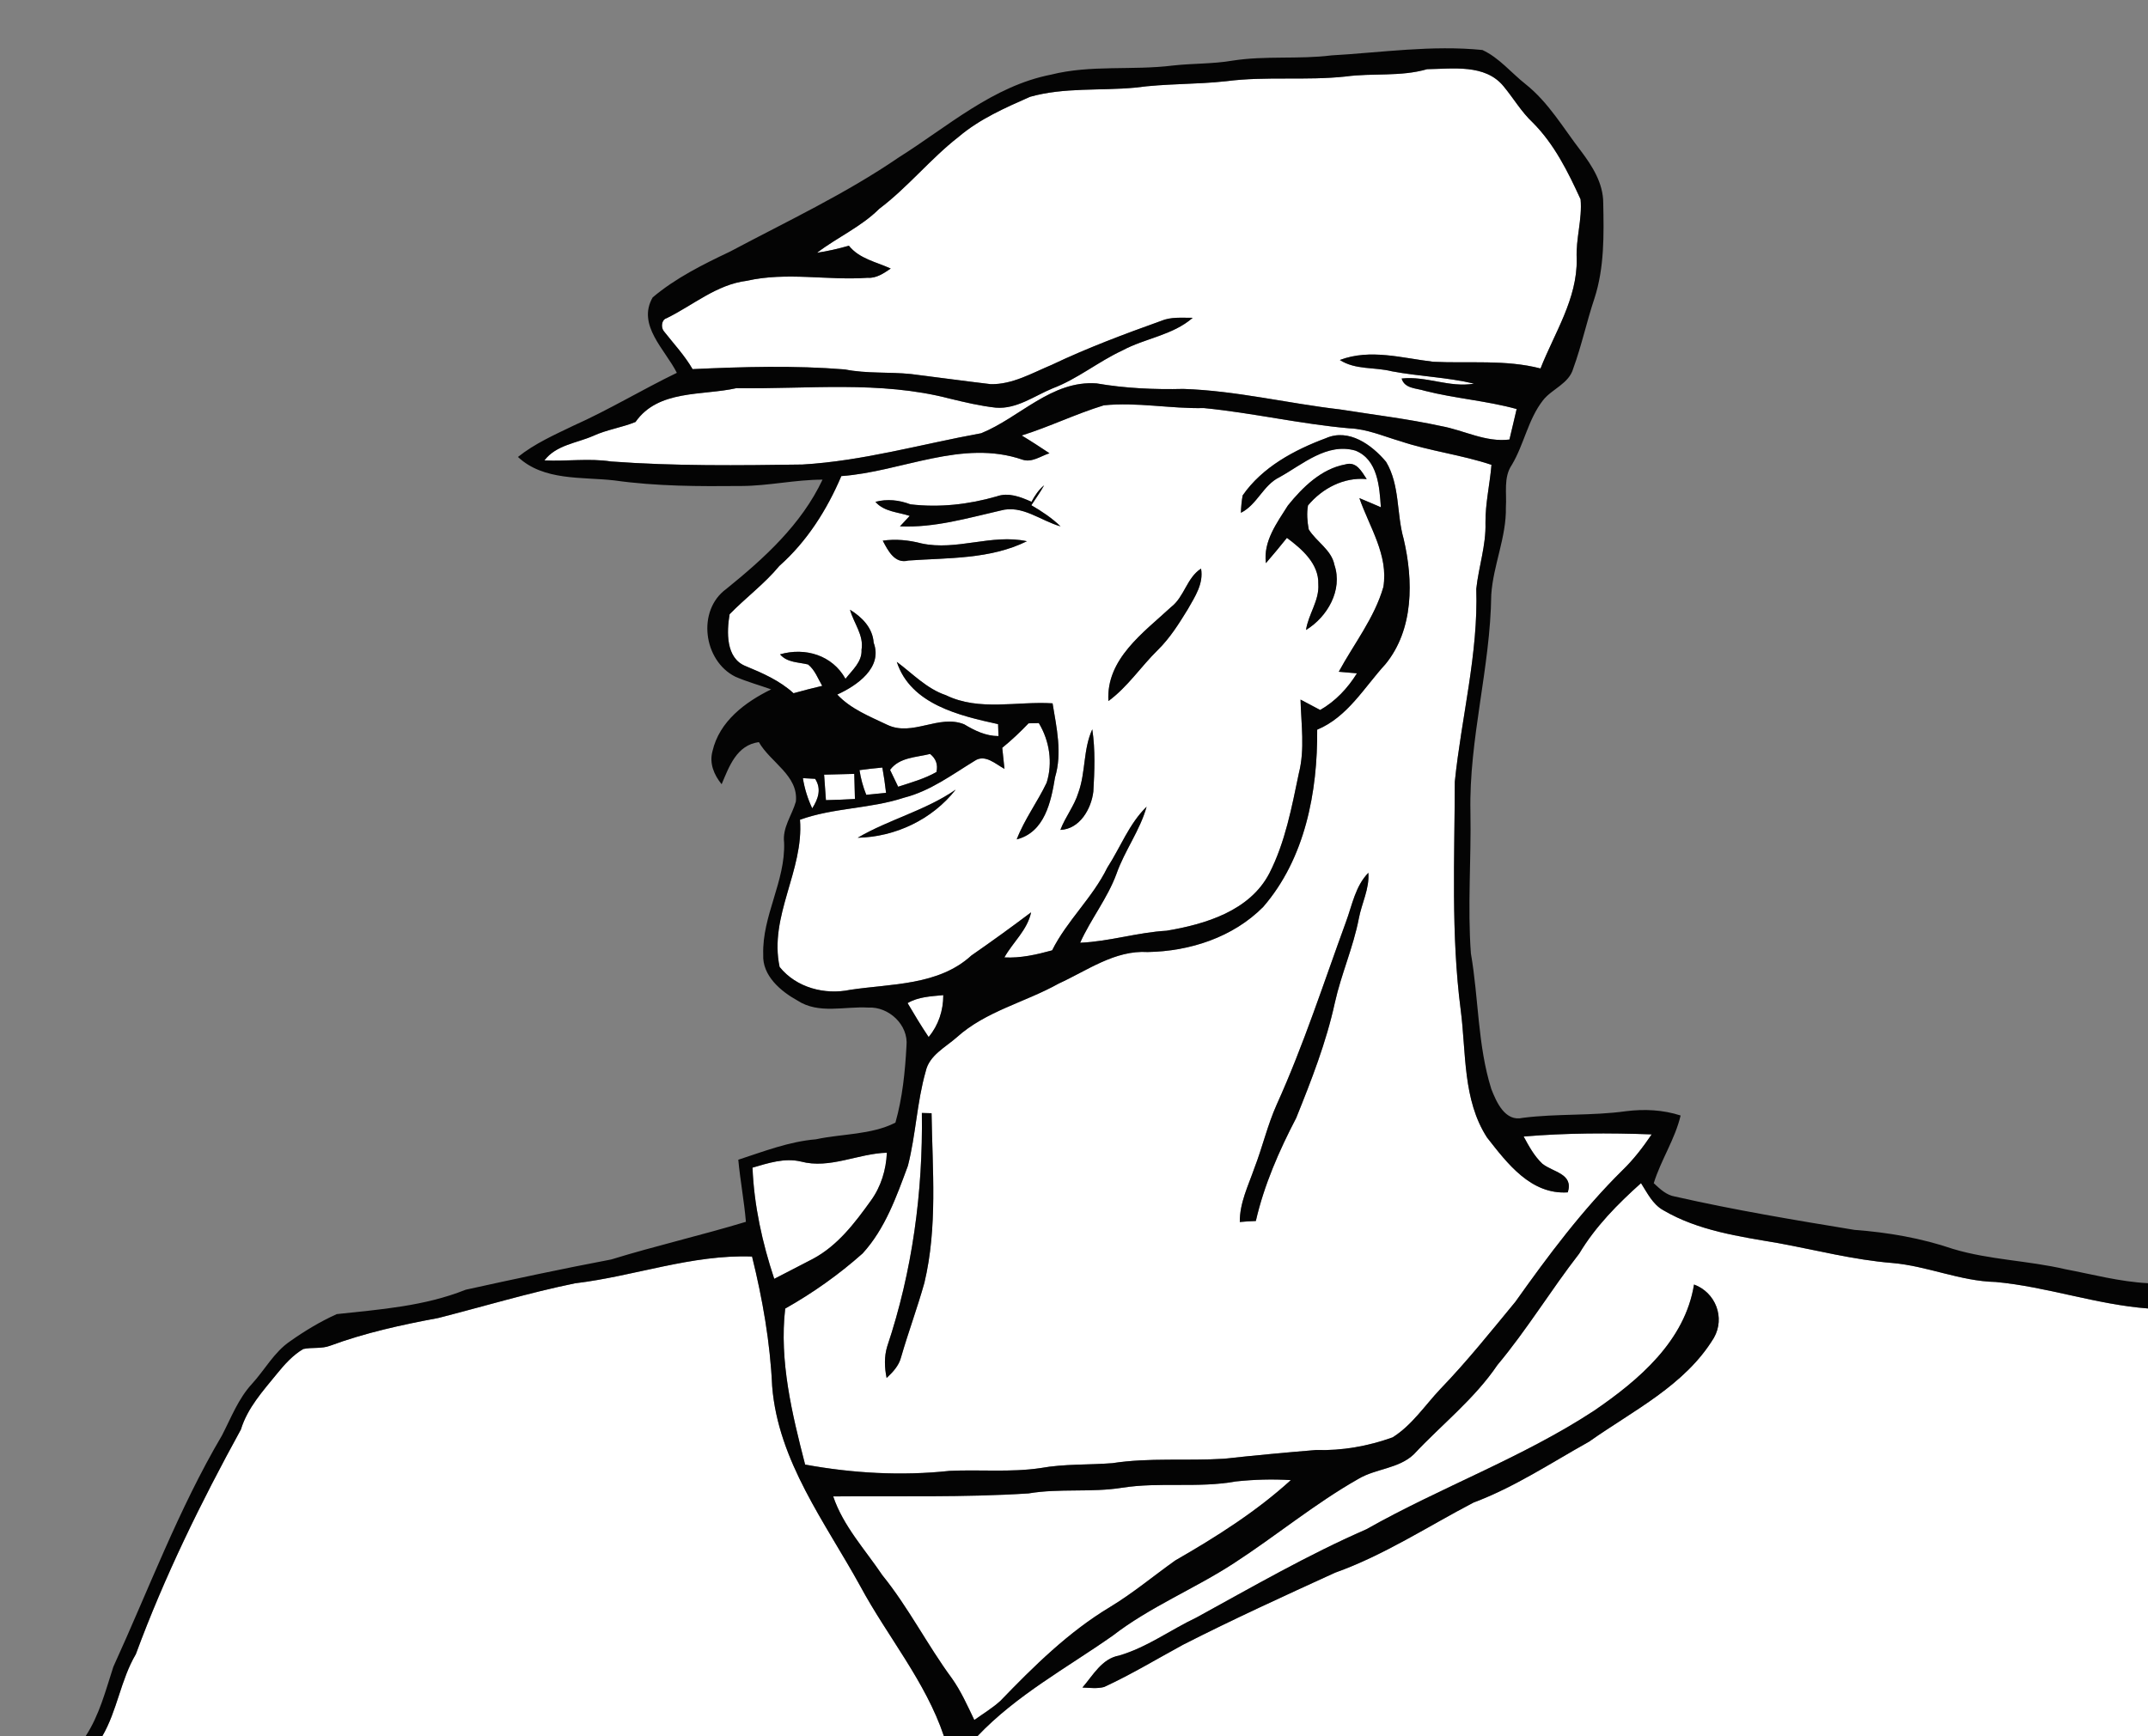 <?xml version="1.0" encoding="UTF-8" ?>
<!DOCTYPE svg PUBLIC "-//W3C//DTD SVG 1.1//EN" "http://www.w3.org/Graphics/SVG/1.1/DTD/svg11.dtd">
<svg width="423pt" height="342pt" viewBox="0 0 423 342" version="1.1" xmlns="http://www.w3.org/2000/svg">
<rect x="0" y="0" width="423" height="342" fill="#808080" stroke="none"/>
<g id="#ffffffff">
<path fill="#ffffff" opacity="1.00" d=" M 265.00 15.07 C 270.33 14.35 275.81 15.15 281.04 13.63 C 286.09 13.56 292.45 12.57 296.07 16.97 C 298.03 19.32 299.57 22.01 301.82 24.12 C 306.08 28.38 308.78 33.84 311.26 39.26 C 311.62 43.19 310.28 47.06 310.50 51.01 C 310.62 58.87 306.14 65.54 303.37 72.58 C 296.46 70.79 289.30 71.61 282.25 71.26 C 276.16 70.55 269.85 68.64 263.85 70.91 C 266.93 72.90 270.69 72.27 274.11 73.14 C 279.47 74.15 284.97 74.30 290.29 75.57 C 285.42 76.41 280.84 74.01 276.02 74.56 C 276.60 76.58 278.96 76.45 280.58 76.98 C 286.55 78.50 292.73 78.93 298.67 80.57 C 298.23 82.58 297.70 84.58 297.25 86.58 C 292.53 87.16 288.31 84.75 283.80 83.93 C 277.22 82.50 270.53 81.71 263.89 80.65 C 253.58 79.46 243.43 76.95 233.04 76.61 C 227.31 76.75 221.58 76.49 215.94 75.52 C 207.08 74.88 200.81 82.26 193.22 85.34 C 181.50 87.47 169.97 90.80 158.03 91.50 C 145.47 91.68 132.85 91.83 120.33 90.90 C 115.98 90.23 111.58 90.91 107.21 90.69 C 109.52 87.65 113.52 87.30 116.79 85.87 C 119.47 84.63 122.43 84.23 125.15 83.12 C 129.63 76.70 138.28 77.97 145.02 76.46 C 159.01 76.68 173.28 74.94 186.99 78.51 C 190.00 79.24 193.02 79.96 196.10 80.30 C 200.21 80.63 203.67 77.99 207.29 76.50 C 212.19 74.65 216.27 71.24 221.01 69.04 C 225.51 66.61 230.93 66.05 234.88 62.60 C 232.78 62.62 230.59 62.37 228.60 63.23 C 221.33 65.83 214.09 68.55 207.11 71.87 C 203.26 73.47 199.38 75.76 195.09 75.67 C 189.86 75.05 184.64 74.33 179.42 73.68 C 175.08 73.23 170.69 73.63 166.39 72.77 C 156.41 71.96 146.38 72.25 136.39 72.71 C 134.81 69.99 132.66 67.70 130.73 65.24 C 130.13 64.52 130.24 62.97 131.28 62.68 C 136.48 60.13 141.12 56.04 147.07 55.31 C 154.92 53.52 162.94 55.28 170.87 54.72 C 172.61 54.84 174.04 53.82 175.41 52.90 C 172.55 51.58 169.24 50.99 167.17 48.40 C 165.11 48.99 163.02 49.47 160.90 49.79 C 164.88 46.74 169.57 44.70 173.15 41.13 C 178.80 36.87 183.24 31.26 188.81 26.93 C 192.93 23.43 197.94 21.24 202.84 19.07 C 209.58 17.17 216.66 17.91 223.57 17.26 C 229.53 16.44 235.56 16.66 241.54 15.99 C 249.32 14.99 257.20 15.91 265.00 15.07 Z" />
<path fill="#ffffff" opacity="1.00" d=" M 201.20 85.78 C 206.69 84.06 211.87 81.52 217.37 79.84 C 223.93 79.17 230.49 80.53 237.07 80.38 C 246.67 81.32 256.11 83.53 265.74 84.37 C 269.22 84.50 272.45 85.94 275.75 86.90 C 281.63 88.87 287.83 89.59 293.71 91.56 C 293.40 95.38 292.49 99.14 292.53 102.99 C 292.66 107.40 291.19 111.63 290.72 115.98 C 291.13 128.80 287.79 141.29 286.49 153.98 C 286.46 168.96 285.72 184.03 287.65 198.91 C 288.75 207.35 288.02 216.62 292.84 224.07 C 296.82 229.15 301.47 235.35 308.74 234.87 C 309.92 231.17 305.84 230.92 303.72 229.22 C 302.13 227.71 301.08 225.77 300.05 223.87 C 308.43 223.16 316.86 223.14 325.26 223.45 C 323.56 225.96 321.71 228.38 319.53 230.49 C 311.58 238.34 304.88 247.33 298.43 256.41 C 293.61 262.25 288.88 268.18 283.62 273.63 C 280.58 276.86 278.05 280.74 274.24 283.13 C 269.41 284.87 264.29 285.78 259.15 285.62 C 253.10 286.12 247.06 286.68 241.03 287.34 C 233.71 287.79 226.33 287.09 219.06 288.21 C 214.36 288.58 209.61 288.33 204.95 289.17 C 199.00 290.06 192.97 289.44 186.99 289.73 C 177.53 290.75 167.88 290.20 158.55 288.49 C 155.98 278.52 153.43 268.03 154.63 257.76 C 160.07 254.69 165.20 251.06 169.87 246.90 C 174.31 242.05 176.54 235.71 178.79 229.64 C 180.36 223.52 180.56 217.12 182.30 211.03 C 182.99 207.87 186.17 206.31 188.41 204.33 C 194.14 199.16 201.88 197.44 208.49 193.74 C 214.10 191.18 219.55 187.13 226.01 187.53 C 234.31 187.39 242.81 184.63 248.75 178.65 C 257.01 169.12 259.49 155.99 259.39 143.73 C 265.39 141.23 268.65 135.39 272.85 130.81 C 278.43 123.96 278.34 114.35 276.42 106.16 C 274.99 101.16 275.71 95.58 272.96 90.97 C 270.16 87.63 265.62 84.31 261.09 86.32 C 254.88 88.63 248.57 92.02 244.71 97.59 C 244.51 98.72 244.40 99.86 244.37 101.01 C 247.59 99.40 248.74 95.55 252.00 93.98 C 256.55 91.45 261.34 87.15 266.92 88.76 C 271.32 90.52 271.66 95.87 271.93 99.92 C 270.52 99.32 269.12 98.69 267.70 98.12 C 269.67 103.80 273.46 109.35 272.42 115.63 C 270.66 121.74 266.63 126.80 263.64 132.32 C 264.54 132.40 266.32 132.55 267.22 132.63 C 265.39 135.57 263.01 138.12 259.98 139.85 C 258.69 139.17 257.40 138.48 256.11 137.80 C 256.23 142.63 256.99 147.56 255.78 152.31 C 254.38 158.99 253.11 165.87 249.98 172.00 C 246.15 179.40 237.40 182.05 229.75 183.33 C 224.00 183.66 218.45 185.46 212.71 185.70 C 214.81 181.03 218.08 176.97 219.86 172.14 C 221.47 167.55 224.49 163.60 225.80 158.90 C 222.34 162.27 220.64 166.93 218.05 170.92 C 215.16 176.83 210.12 181.34 207.19 187.20 C 204.12 188.04 201.00 188.76 197.79 188.59 C 199.48 185.58 202.32 183.20 203.05 179.71 C 199.19 182.62 195.28 185.45 191.31 188.20 C 184.85 194.14 175.56 193.75 167.43 194.97 C 162.43 196.02 156.80 194.55 153.53 190.47 C 151.39 180.43 158.33 171.49 157.54 161.47 C 164.16 159.08 171.36 159.33 178.05 157.12 C 183.20 155.81 187.47 152.60 191.92 149.88 C 193.98 148.46 196.05 150.51 197.81 151.45 C 197.66 150.06 197.52 148.68 197.37 147.30 C 199.21 145.81 200.92 144.18 202.55 142.48 C 203.06 142.47 204.06 142.44 204.57 142.43 C 206.68 145.92 207.35 150.27 206.11 154.18 C 204.30 157.98 201.74 161.39 200.22 165.34 C 205.74 163.93 206.98 157.92 207.77 153.10 C 209.21 148.31 208.07 143.33 207.28 138.54 C 200.30 138.09 192.86 140.15 186.28 136.94 C 182.49 135.67 179.73 132.69 176.60 130.37 C 179.33 138.75 188.94 140.97 196.55 142.64 C 196.57 143.23 196.61 144.40 196.63 144.99 C 194.14 144.99 191.95 143.92 189.87 142.67 C 184.86 140.66 179.72 145.14 174.74 142.78 C 171.29 141.13 167.54 139.67 164.88 136.81 C 168.74 135.06 173.88 131.51 172.05 126.60 C 171.85 123.67 169.76 121.56 167.39 120.10 C 168.11 122.74 170.15 125.13 169.66 127.99 C 169.79 130.38 167.83 131.99 166.50 133.71 C 163.91 129.06 158.58 127.46 153.61 128.89 C 155.02 130.54 157.21 130.41 159.14 130.89 C 160.48 131.97 161.07 133.66 161.92 135.10 C 160.02 135.54 158.14 136.03 156.27 136.55 C 153.55 134.06 150.18 132.59 146.82 131.20 C 142.91 129.64 143.10 124.47 143.68 120.99 C 146.85 117.73 150.55 115.01 153.47 111.48 C 158.91 106.66 162.85 100.43 165.68 93.78 C 177.54 92.93 189.48 86.44 201.37 90.55 C 203.24 91.16 204.96 89.82 206.67 89.28 C 204.86 88.08 203.05 86.89 201.20 85.78 M 253.62 99.57 C 251.45 103.02 248.74 106.61 249.29 110.93 C 250.70 109.30 252.08 107.64 253.43 105.95 C 256.38 108.14 259.74 111.05 259.61 115.05 C 259.84 118.29 257.65 120.97 257.19 124.09 C 261.40 121.53 264.46 116.22 262.79 111.29 C 262.21 108.29 259.23 106.73 257.72 104.27 C 257.44 102.72 257.30 101.12 257.58 99.56 C 260.40 96.18 264.65 93.95 269.14 94.37 C 268.13 92.84 267.11 90.83 264.93 91.48 C 260.22 92.34 256.53 95.96 253.62 99.57 M 203.13 98.84 C 200.97 97.89 198.63 96.93 196.27 97.78 C 190.76 99.37 184.99 100.02 179.28 99.34 C 177.05 98.49 174.72 98.24 172.39 98.85 C 174.10 100.82 176.84 100.86 179.15 101.62 C 178.67 102.14 177.71 103.17 177.23 103.68 C 184.00 103.99 190.50 102.06 197.02 100.57 C 201.28 99.36 204.93 102.59 208.85 103.68 C 207.14 102.03 205.15 100.71 203.10 99.52 C 203.95 98.22 204.86 96.95 205.62 95.59 C 204.55 96.47 203.78 97.62 203.13 98.84 M 173.84 106.50 C 174.86 108.44 176.19 111.12 178.88 110.41 C 186.72 109.86 195.00 110.19 202.23 106.61 C 195.28 105.11 188.41 108.55 181.46 107.04 C 178.97 106.39 176.39 106.13 173.84 106.50 M 230.60 119.59 C 225.20 124.60 217.78 129.81 218.28 138.09 C 222.08 135.30 224.68 131.29 228.02 128.02 C 230.41 125.67 232.19 122.82 233.93 119.98 C 235.32 117.52 237.05 114.98 236.52 112.00 C 233.69 113.82 233.24 117.57 230.60 119.59 M 212.36 156.13 C 211.56 158.75 209.78 160.92 208.82 163.47 C 212.61 163.33 214.92 159.33 215.31 155.91 C 215.55 151.83 215.71 147.71 215.10 143.66 C 213.29 147.61 213.82 152.08 212.36 156.13 M 168.90 165.02 C 176.34 164.86 183.59 161.42 188.20 155.54 C 182.25 159.66 175.10 161.39 168.90 165.02 M 265.06 181.58 C 260.66 193.62 256.72 205.85 251.43 217.55 C 249.61 221.60 248.62 225.95 247.02 230.09 C 245.82 233.56 244.11 236.95 244.15 240.71 C 245.20 240.61 246.25 240.54 247.31 240.51 C 248.94 233.39 251.90 226.66 255.26 220.21 C 258.24 212.81 261.17 205.33 262.87 197.51 C 264.12 191.89 266.50 186.59 267.59 180.93 C 268.16 177.90 269.70 175.07 269.47 171.92 C 266.90 174.54 266.29 178.27 265.06 181.58 M 181.54 219.23 C 181.77 234.79 179.67 250.42 174.72 265.20 C 174.10 267.22 174.18 269.37 174.60 271.43 C 175.83 270.28 177.03 269.01 177.45 267.33 C 178.87 262.41 180.66 257.61 182.04 252.68 C 184.65 241.73 183.62 230.41 183.45 219.28 L 181.54 219.23 Z" />
<path fill="#ffffff" opacity="1.00" d=" M 175.28 151.65 C 177.11 149.16 180.43 149.20 183.16 148.51 C 184.32 149.43 184.74 150.62 184.41 152.07 C 182.06 153.41 179.43 154.13 176.87 154.97 C 176.47 154.14 175.68 152.48 175.28 151.65 Z" />
<path fill="#ffffff" opacity="1.00" d=" M 169.26 151.70 C 170.75 151.49 172.25 151.33 173.76 151.19 C 174.06 152.84 174.30 154.50 174.49 156.17 C 173.52 156.27 171.56 156.46 170.59 156.56 C 169.96 154.99 169.51 153.36 169.26 151.70 Z" />
<path fill="#ffffff" opacity="1.00" d=" M 158.11 153.28 C 158.71 153.31 159.92 153.38 160.52 153.41 C 161.82 155.40 161.13 157.37 159.95 159.23 C 159.06 157.34 158.44 155.34 158.11 153.28 Z" />
<path fill="#ffffff" opacity="1.00" d=" M 162.29 152.59 C 164.27 152.54 166.25 152.48 168.23 152.44 C 168.26 154.08 168.31 155.73 168.36 157.38 C 166.46 157.49 164.56 157.57 162.65 157.61 C 162.52 155.93 162.40 154.26 162.29 152.59 Z" />
<path fill="#ffffff" opacity="1.00" d=" M 178.73 197.59 C 180.86 196.33 183.36 196.26 185.76 196.02 C 185.76 199.06 184.82 201.92 182.88 204.28 C 181.41 202.10 180.06 199.85 178.73 197.59 Z" />
<path fill="#ffffff" opacity="1.00" d=" M 157.73 228.80 C 163.42 230.31 168.97 227.21 174.65 227.06 C 174.50 230.42 173.50 233.74 171.51 236.48 C 168.37 240.86 164.98 245.34 160.13 247.94 C 157.59 249.29 155.02 250.56 152.47 251.90 C 150.12 244.83 148.49 237.45 148.19 230.00 C 151.27 229.11 154.49 228.03 157.73 228.80 Z" />
<path fill="#ffffff" opacity="1.00" d=" M 311.00 246.92 C 314.19 241.59 318.56 237.17 323.16 233.05 C 324.40 234.99 325.46 237.24 327.57 238.40 C 334.44 242.43 342.48 243.55 350.21 244.87 C 357.67 246.24 365.05 248.17 372.64 248.78 C 379.55 249.37 386.03 252.37 393.00 252.52 C 403.13 253.46 412.83 256.97 423.00 257.74 L 423.00 342.00 L 192.47 342.00 C 200.14 333.91 210.06 328.55 219.11 322.20 C 226.48 316.50 235.22 312.98 243.00 307.91 C 251.28 302.54 258.92 296.18 267.52 291.30 C 270.96 289.26 275.45 289.31 278.43 286.46 C 283.91 280.59 290.34 275.59 294.88 268.88 C 300.72 261.90 305.42 254.10 311.00 246.92 M 333.60 253.02 C 331.81 264.15 322.75 271.82 313.97 277.84 C 299.82 287.13 283.78 292.92 269.08 301.23 C 257.53 306.27 246.64 312.58 235.61 318.62 C 230.49 321.05 225.85 324.51 220.37 326.11 C 216.98 326.72 215.24 330.01 213.16 332.41 C 214.58 332.45 216.03 332.67 217.43 332.30 C 222.77 329.84 227.82 326.78 232.99 323.97 C 242.82 318.96 252.86 314.38 262.90 309.79 C 272.55 306.35 281.14 300.69 290.18 295.97 C 298.24 292.95 305.45 288.15 312.94 283.97 C 321.61 277.83 331.82 272.92 337.51 263.53 C 339.79 259.54 337.83 254.57 333.60 253.02 Z" />
<path fill="#ffffff" opacity="1.00" d=" M 113.25 252.78 C 124.92 251.39 136.22 247.07 148.10 247.51 C 150.17 255.89 151.67 264.42 152.06 273.06 C 153.24 287.83 162.51 299.88 169.41 312.43 C 174.77 322.38 182.25 331.17 185.89 342.00 L 20.14 342.00 C 23.10 336.92 23.76 330.90 26.75 325.84 C 32.39 310.54 39.60 295.86 47.44 281.58 C 48.75 277.29 51.82 273.95 54.58 270.55 C 56.06 268.73 57.67 266.94 59.71 265.73 C 61.46 265.34 63.33 265.73 65.03 265.07 C 71.91 262.53 79.09 260.96 86.29 259.62 C 95.27 257.33 104.16 254.64 113.25 252.78 Z" />
<path fill="#ffffff" opacity="1.00" d=" M 220.98 293.05 C 228.38 291.89 235.93 293.15 243.31 291.82 C 246.92 291.43 250.57 291.32 254.20 291.55 C 247.36 297.78 239.45 302.77 231.45 307.37 C 227.16 310.42 223.11 313.82 218.59 316.55 C 210.41 321.46 203.57 328.23 196.99 335.05 C 195.42 336.47 193.59 337.57 191.87 338.80 C 190.52 335.99 189.25 333.11 187.43 330.56 C 182.59 323.98 178.90 316.63 173.75 310.27 C 170.36 305.22 166.06 300.62 164.08 294.76 C 176.90 294.64 189.74 294.99 202.54 294.17 C 208.64 293.14 214.87 294.03 220.98 293.05 Z" />
</g>
<g id="#040404ff">
<path fill="#040404" opacity="1.00" d=" M 262.20 10.91 C 272.10 10.34 282.00 8.85 291.93 9.85 C 295.24 11.38 297.59 14.34 300.42 16.57 C 304.95 20.16 307.85 25.23 311.33 29.74 C 313.57 32.71 315.71 36.08 315.72 39.94 C 315.85 46.25 315.96 52.71 313.99 58.78 C 312.46 63.34 311.47 68.06 309.82 72.57 C 308.98 75.59 305.65 76.57 303.86 78.85 C 300.91 82.62 300.14 87.53 297.71 91.59 C 296.04 94.05 296.74 97.12 296.55 99.91 C 296.67 105.82 294.05 111.31 293.67 117.16 C 293.50 131.54 289.25 145.58 289.57 159.99 C 289.74 169.26 288.98 178.55 289.66 187.80 C 291.20 196.67 290.97 205.87 293.68 214.51 C 294.70 217.12 296.40 221.01 299.88 220.19 C 306.63 219.33 313.47 219.82 320.21 218.88 C 323.81 218.43 327.49 218.60 330.96 219.73 C 329.85 224.42 327.09 228.47 325.67 233.06 C 326.89 234.19 328.15 235.43 329.89 235.70 C 341.56 238.35 353.38 240.32 365.20 242.26 C 371.78 242.75 378.36 243.88 384.63 246.02 C 391.80 248.17 399.36 248.30 406.63 249.99 C 412.07 251.02 417.45 252.48 423.00 252.76 L 423.00 257.74 C 412.83 256.97 403.13 253.46 393.00 252.52 C 386.03 252.37 379.55 249.37 372.64 248.78 C 365.05 248.17 357.67 246.24 350.21 244.87 C 342.48 243.55 334.44 242.43 327.57 238.40 C 325.46 237.24 324.40 234.99 323.16 233.05 C 318.56 237.17 314.19 241.59 311.00 246.92 C 305.42 254.10 300.72 261.90 294.88 268.88 C 290.34 275.59 283.91 280.59 278.43 286.46 C 275.45 289.31 270.96 289.26 267.52 291.30 C 258.92 296.18 251.28 302.54 243.00 307.91 C 235.22 312.98 226.48 316.50 219.11 322.20 C 210.06 328.55 200.14 333.91 192.47 342.00 L 185.89 342.00 C 182.25 331.17 174.77 322.38 169.41 312.43 C 162.51 299.88 153.24 287.83 152.06 273.06 C 151.67 264.42 150.17 255.89 148.10 247.51 C 136.22 247.07 124.92 251.39 113.25 252.78 C 104.16 254.64 95.27 257.33 86.29 259.62 C 79.09 260.96 71.91 262.53 65.03 265.07 C 63.33 265.73 61.46 265.34 59.71 265.73 C 57.67 266.94 56.06 268.73 54.58 270.55 C 51.82 273.95 48.75 277.29 47.44 281.58 C 39.60 295.86 32.39 310.54 26.75 325.84 C 23.76 330.90 23.10 336.92 20.14 342.00 L 16.85 342.00 C 19.58 337.84 20.80 332.99 22.32 328.32 C 29.29 313.06 35.17 297.24 43.71 282.75 C 45.51 279.27 46.92 275.52 49.62 272.59 C 52.16 269.82 53.97 266.34 57.14 264.19 C 60.03 262.15 63.08 260.31 66.31 258.85 C 74.87 257.93 83.61 257.29 91.70 254.05 C 101.22 251.95 110.77 249.91 120.35 248.09 C 129.13 245.39 138.10 243.33 146.89 240.67 C 146.54 236.57 145.77 232.53 145.39 228.44 C 150.40 226.81 155.36 224.86 160.66 224.42 C 165.85 223.30 171.55 223.56 176.33 221.14 C 177.72 216.25 178.24 211.09 178.51 206.03 C 178.94 201.88 175.02 198.25 171.00 198.47 C 166.36 198.19 161.23 199.82 157.05 197.09 C 153.74 195.26 150.09 192.18 150.30 188.03 C 150.06 180.40 154.70 173.58 154.41 165.95 C 154.05 162.99 155.97 160.59 156.73 157.89 C 157.25 152.75 151.72 150.19 149.44 146.18 C 145.08 146.77 143.60 150.94 142.11 154.48 C 140.60 152.62 139.65 150.36 140.31 147.96 C 141.66 142.09 146.72 138.31 151.86 135.79 C 149.50 134.95 147.09 134.29 144.80 133.29 C 138.52 130.16 137.19 120.26 143.01 116.02 C 150.49 109.97 157.80 103.33 161.98 94.48 C 156.62 94.48 151.36 95.71 146.01 95.73 C 137.65 95.81 129.26 95.80 120.97 94.63 C 114.58 93.91 107.06 94.76 102.00 90.01 C 105.30 87.37 109.17 85.66 112.94 83.84 C 119.90 80.73 126.43 76.76 133.29 73.44 C 131.00 68.86 125.38 64.04 128.53 58.58 C 133.05 54.76 138.43 52.09 143.76 49.56 C 154.96 43.60 166.50 38.19 177.00 31.00 C 186.60 24.96 195.53 16.94 206.99 14.70 C 214.83 12.73 222.98 13.90 230.94 12.91 C 234.86 12.47 238.84 12.61 242.74 11.94 C 249.18 10.93 255.74 11.72 262.20 10.91 M 265.00 15.07 C 257.20 15.91 249.32 14.99 241.54 15.99 C 235.56 16.66 229.53 16.44 223.57 17.26 C 216.66 17.91 209.58 17.17 202.84 19.07 C 197.94 21.24 192.93 23.43 188.81 26.93 C 183.24 31.26 178.80 36.87 173.15 41.13 C 169.57 44.70 164.88 46.74 160.90 49.79 C 163.02 49.47 165.11 48.99 167.17 48.40 C 169.24 50.99 172.55 51.58 175.41 52.90 C 174.04 53.82 172.61 54.84 170.87 54.72 C 162.94 55.28 154.92 53.52 147.07 55.31 C 141.12 56.04 136.48 60.13 131.28 62.68 C 130.24 62.97 130.13 64.52 130.73 65.24 C 132.66 67.70 134.81 69.99 136.39 72.71 C 146.38 72.25 156.41 71.96 166.39 72.77 C 170.69 73.63 175.08 73.23 179.42 73.68 C 184.64 74.33 189.86 75.05 195.09 75.67 C 199.38 75.76 203.26 73.47 207.11 71.87 C 214.09 68.55 221.33 65.83 228.60 63.23 C 230.59 62.37 232.78 62.62 234.88 62.60 C 230.93 66.05 225.51 66.61 221.01 69.04 C 216.27 71.24 212.19 74.65 207.29 76.50 C 203.67 77.99 200.21 80.63 196.10 80.30 C 193.02 79.96 190.00 79.24 186.99 78.51 C 173.28 74.94 159.01 76.68 145.02 76.46 C 138.28 77.97 129.63 76.70 125.15 83.12 C 122.43 84.23 119.47 84.63 116.79 85.87 C 113.52 87.30 109.52 87.65 107.21 90.69 C 111.58 90.91 115.98 90.23 120.33 90.90 C 132.85 91.83 145.47 91.68 158.03 91.50 C 169.97 90.80 181.50 87.47 193.22 85.34 C 200.81 82.26 207.08 74.88 215.94 75.52 C 221.58 76.49 227.31 76.75 233.04 76.61 C 243.43 76.95 253.58 79.46 263.89 80.65 C 270.53 81.71 277.22 82.50 283.80 83.93 C 288.31 84.75 292.53 87.16 297.25 86.58 C 297.70 84.58 298.23 82.58 298.67 80.57 C 292.73 78.93 286.55 78.50 280.58 76.98 C 278.96 76.45 276.60 76.58 276.02 74.56 C 280.84 74.01 285.42 76.41 290.29 75.57 C 284.97 74.30 279.47 74.15 274.11 73.14 C 270.69 72.27 266.93 72.90 263.85 70.91 C 269.85 68.64 276.16 70.55 282.25 71.26 C 289.30 71.61 296.46 70.79 303.37 72.58 C 306.14 65.54 310.62 58.87 310.50 51.01 C 310.28 47.06 311.62 43.19 311.26 39.26 C 308.78 33.84 306.08 28.38 301.82 24.12 C 299.57 22.01 298.03 19.32 296.07 16.97 C 292.45 12.57 286.09 13.56 281.04 13.63 C 275.81 15.15 270.33 14.35 265.00 15.07 M 201.20 85.78 C 203.05 86.89 204.86 88.08 206.67 89.28 C 204.96 89.82 203.24 91.16 201.37 90.55 C 189.48 86.44 177.54 92.93 165.68 93.78 C 162.85 100.43 158.91 106.66 153.47 111.48 C 150.55 115.01 146.85 117.73 143.68 120.99 C 143.10 124.47 142.91 129.64 146.82 131.20 C 150.18 132.59 153.55 134.06 156.27 136.55 C 158.14 136.03 160.02 135.54 161.92 135.10 C 161.07 133.66 160.48 131.97 159.14 130.89 C 157.21 130.41 155.02 130.54 153.61 128.89 C 158.58 127.46 163.91 129.06 166.50 133.71 C 167.83 131.99 169.79 130.38 169.66 127.99 C 170.15 125.13 168.11 122.74 167.39 120.10 C 169.76 121.56 171.85 123.67 172.05 126.60 C 173.88 131.51 168.74 135.06 164.88 136.81 C 167.54 139.67 171.29 141.13 174.74 142.78 C 179.72 145.14 184.86 140.66 189.87 142.67 C 191.95 143.92 194.14 144.99 196.63 144.99 C 196.61 144.40 196.57 143.23 196.55 142.64 C 188.94 140.97 179.33 138.75 176.60 130.37 C 179.73 132.69 182.49 135.67 186.28 136.94 C 192.86 140.15 200.30 138.09 207.28 138.54 C 208.07 143.33 209.21 148.31 207.77 153.10 C 206.98 157.92 205.74 163.93 200.22 165.34 C 201.74 161.39 204.30 157.98 206.11 154.18 C 207.35 150.27 206.68 145.92 204.57 142.43 C 204.06 142.44 203.06 142.47 202.55 142.48 C 200.92 144.18 199.21 145.81 197.37 147.30 C 197.52 148.68 197.66 150.06 197.81 151.45 C 196.05 150.51 193.98 148.46 191.92 149.88 C 187.47 152.60 183.20 155.81 178.05 157.12 C 171.36 159.33 164.16 159.08 157.54 161.47 C 158.33 171.49 151.39 180.43 153.53 190.47 C 156.80 194.55 162.43 196.02 167.43 194.97 C 175.56 193.75 184.85 194.14 191.31 188.20 C 195.28 185.45 199.19 182.62 203.05 179.71 C 202.32 183.20 199.48 185.58 197.79 188.59 C 201.00 188.76 204.12 188.04 207.19 187.20 C 210.12 181.34 215.16 176.83 218.05 170.92 C 220.64 166.93 222.34 162.27 225.80 158.90 C 224.49 163.60 221.47 167.55 219.86 172.14 C 218.08 176.97 214.81 181.03 212.71 185.70 C 218.45 185.46 224.00 183.66 229.75 183.33 C 237.40 182.05 246.15 179.40 249.98 172.00 C 253.11 165.87 254.38 158.99 255.78 152.31 C 256.99 147.56 256.23 142.63 256.11 137.80 C 257.40 138.48 258.69 139.17 259.98 139.85 C 263.01 138.12 265.39 135.57 267.22 132.63 C 266.32 132.55 264.54 132.40 263.64 132.32 C 266.63 126.80 270.66 121.74 272.42 115.63 C 273.46 109.35 269.67 103.80 267.70 98.12 C 269.12 98.69 270.52 99.32 271.93 99.92 C 271.66 95.87 271.32 90.52 266.92 88.76 C 261.34 87.15 256.55 91.45 252.00 93.98 C 248.74 95.55 247.59 99.40 244.37 101.01 C 244.40 99.86 244.51 98.72 244.71 97.59 C 248.57 92.02 254.88 88.63 261.09 86.32 C 265.62 84.31 270.16 87.63 272.96 90.97 C 275.71 95.58 274.99 101.16 276.42 106.16 C 278.34 114.35 278.43 123.96 272.85 130.81 C 268.65 135.39 265.39 141.23 259.39 143.73 C 259.49 155.99 257.01 169.12 248.75 178.65 C 242.81 184.63 234.31 187.39 226.01 187.53 C 219.55 187.13 214.10 191.18 208.49 193.74 C 201.88 197.44 194.14 199.16 188.41 204.33 C 186.17 206.31 182.99 207.87 182.30 211.03 C 180.56 217.12 180.36 223.52 178.79 229.64 C 176.54 235.71 174.31 242.05 169.87 246.90 C 165.20 251.06 160.07 254.69 154.63 257.76 C 153.43 268.03 155.98 278.52 158.55 288.49 C 167.88 290.20 177.53 290.75 186.99 289.73 C 192.97 289.44 199.00 290.06 204.95 289.17 C 209.61 288.33 214.36 288.58 219.06 288.21 C 226.33 287.09 233.71 287.79 241.03 287.34 C 247.06 286.68 253.10 286.12 259.15 285.62 C 264.29 285.78 269.41 284.87 274.24 283.13 C 278.05 280.74 280.58 276.86 283.62 273.63 C 288.88 268.18 293.61 262.25 298.43 256.41 C 304.88 247.33 311.58 238.34 319.53 230.49 C 321.71 228.38 323.56 225.96 325.26 223.45 C 316.86 223.14 308.43 223.16 300.05 223.87 C 301.08 225.77 302.13 227.71 303.72 229.22 C 305.84 230.92 309.92 231.17 308.74 234.87 C 301.47 235.35 296.82 229.15 292.84 224.07 C 288.02 216.62 288.75 207.35 287.65 198.91 C 285.72 184.03 286.46 168.96 286.49 153.98 C 287.79 141.29 291.13 128.80 290.72 115.98 C 291.19 111.63 292.66 107.40 292.53 102.99 C 292.49 99.14 293.40 95.38 293.71 91.56 C 287.83 89.59 281.63 88.87 275.75 86.90 C 272.45 85.94 269.22 84.50 265.74 84.37 C 256.11 83.53 246.67 81.32 237.07 80.38 C 230.49 80.53 223.93 79.17 217.37 79.84 C 211.87 81.52 206.69 84.06 201.20 85.78 M 175.28 151.65 C 175.68 152.48 176.47 154.14 176.87 154.97 C 179.43 154.13 182.06 153.41 184.41 152.07 C 184.74 150.62 184.32 149.43 183.16 148.51 C 180.43 149.20 177.11 149.16 175.28 151.65 M 169.26 151.70 C 169.51 153.36 169.96 154.99 170.59 156.56 C 171.56 156.46 173.52 156.27 174.49 156.17 C 174.30 154.50 174.06 152.84 173.76 151.19 C 172.25 151.33 170.75 151.49 169.26 151.70 M 158.11 153.28 C 158.44 155.34 159.06 157.34 159.95 159.23 C 161.13 157.37 161.82 155.40 160.52 153.41 C 159.92 153.38 158.71 153.31 158.11 153.28 M 162.29 152.59 C 162.40 154.26 162.52 155.93 162.65 157.61 C 164.56 157.57 166.46 157.49 168.36 157.38 C 168.31 155.73 168.26 154.08 168.23 152.44 C 166.25 152.48 164.27 152.54 162.29 152.59 M 178.73 197.59 C 180.06 199.85 181.41 202.10 182.88 204.28 C 184.82 201.92 185.76 199.06 185.76 196.02 C 183.36 196.26 180.86 196.33 178.73 197.59 M 157.73 228.80 C 154.49 228.03 151.27 229.11 148.19 230.00 C 148.49 237.45 150.12 244.83 152.47 251.90 C 155.02 250.56 157.59 249.29 160.13 247.94 C 164.98 245.34 168.37 240.86 171.51 236.48 C 173.50 233.74 174.50 230.42 174.65 227.06 C 168.97 227.21 163.42 230.31 157.73 228.80 M 220.98 293.05 C 214.87 294.03 208.64 293.14 202.54 294.17 C 189.74 294.99 176.90 294.64 164.08 294.76 C 166.06 300.62 170.36 305.22 173.75 310.27 C 178.90 316.63 182.59 323.98 187.43 330.56 C 189.25 333.11 190.52 335.99 191.87 338.80 C 193.59 337.57 195.42 336.47 196.99 335.05 C 203.57 328.23 210.41 321.46 218.59 316.55 C 223.11 313.82 227.16 310.42 231.45 307.37 C 239.45 302.77 247.36 297.78 254.20 291.55 C 250.57 291.32 246.92 291.43 243.31 291.82 C 235.93 293.15 228.38 291.89 220.98 293.05 Z" />
<path fill="#040404" opacity="1.00" d=" M 253.62 99.57 C 256.53 95.96 260.22 92.34 264.93 91.48 C 267.11 90.83 268.13 92.84 269.14 94.37 C 264.65 93.95 260.40 96.18 257.58 99.56 C 257.30 101.12 257.44 102.72 257.72 104.27 C 259.23 106.73 262.21 108.29 262.79 111.29 C 264.46 116.22 261.40 121.53 257.19 124.09 C 257.65 120.97 259.84 118.29 259.61 115.05 C 259.74 111.05 256.38 108.14 253.43 105.95 C 252.08 107.64 250.70 109.30 249.29 110.93 C 248.74 106.61 251.45 103.02 253.62 99.57 Z" />
<path fill="#040404" opacity="1.00" d=" M 203.13 98.84 C 203.78 97.62 204.55 96.47 205.62 95.59 C 204.86 96.95 203.95 98.22 203.10 99.52 C 205.15 100.71 207.14 102.03 208.85 103.68 C 204.93 102.59 201.28 99.36 197.02 100.57 C 190.50 102.06 184.00 103.99 177.23 103.68 C 177.71 103.17 178.67 102.14 179.15 101.62 C 176.84 100.86 174.10 100.82 172.39 98.85 C 174.72 98.24 177.05 98.49 179.28 99.34 C 184.99 100.02 190.76 99.37 196.27 97.78 C 198.63 96.93 200.97 97.89 203.13 98.84 Z" />
<path fill="#040404" opacity="1.00" d=" M 173.84 106.50 C 176.39 106.13 178.97 106.39 181.46 107.04 C 188.41 108.55 195.28 105.11 202.23 106.61 C 195.00 110.19 186.72 109.86 178.88 110.41 C 176.19 111.12 174.86 108.44 173.84 106.50 Z" />
<path fill="#040404" opacity="1.00" d=" M 230.60 119.59 C 233.24 117.57 233.69 113.82 236.52 112.00 C 237.05 114.98 235.32 117.52 233.93 119.98 C 232.19 122.82 230.41 125.67 228.02 128.02 C 224.68 131.29 222.08 135.30 218.28 138.09 C 217.78 129.81 225.20 124.60 230.60 119.59 Z" />
<path fill="#040404" opacity="1.00" d=" M 212.36 156.13 C 213.82 152.08 213.29 147.61 215.10 143.66 C 215.71 147.71 215.55 151.83 215.31 155.91 C 214.92 159.33 212.61 163.33 208.82 163.47 C 209.78 160.92 211.56 158.75 212.36 156.13 Z" />
<path fill="#040404" opacity="1.00" d=" M 168.90 165.02 C 175.10 161.39 182.25 159.66 188.20 155.54 C 183.59 161.42 176.34 164.86 168.90 165.02 Z" />
<path fill="#040404" opacity="1.00" d=" M 265.06 181.58 C 266.29 178.27 266.90 174.54 269.47 171.92 C 269.70 175.07 268.16 177.90 267.59 180.93 C 266.50 186.59 264.12 191.89 262.87 197.51 C 261.17 205.33 258.24 212.81 255.26 220.21 C 251.90 226.66 248.94 233.39 247.31 240.51 C 246.25 240.54 245.20 240.61 244.15 240.71 C 244.11 236.95 245.82 233.56 247.02 230.09 C 248.62 225.95 249.61 221.60 251.43 217.55 C 256.72 205.85 260.66 193.62 265.06 181.58 Z" />
<path fill="#040404" opacity="1.00" d=" M 181.54 219.23 L 183.45 219.28 C 183.62 230.41 184.65 241.73 182.04 252.68 C 180.66 257.61 178.87 262.41 177.45 267.33 C 177.03 269.01 175.83 270.28 174.60 271.43 C 174.18 269.37 174.10 267.22 174.72 265.20 C 179.67 250.42 181.77 234.79 181.54 219.23 Z" />
<path fill="#040404" opacity="1.00" d=" M 333.60 253.02 C 337.83 254.57 339.79 259.54 337.51 263.53 C 331.82 272.92 321.61 277.83 312.94 283.97 C 305.45 288.15 298.24 292.95 290.18 295.97 C 281.14 300.69 272.55 306.35 262.90 309.79 C 252.86 314.38 242.82 318.96 232.99 323.97 C 227.82 326.78 222.77 329.84 217.43 332.30 C 216.03 332.67 214.58 332.45 213.16 332.41 C 215.24 330.01 216.98 326.72 220.37 326.11 C 225.85 324.51 230.49 321.05 235.61 318.62 C 246.64 312.58 257.53 306.27 269.08 301.23 C 283.78 292.92 299.82 287.13 313.97 277.84 C 322.75 271.82 331.81 264.15 333.60 253.02 Z" />
</g>
</svg>
